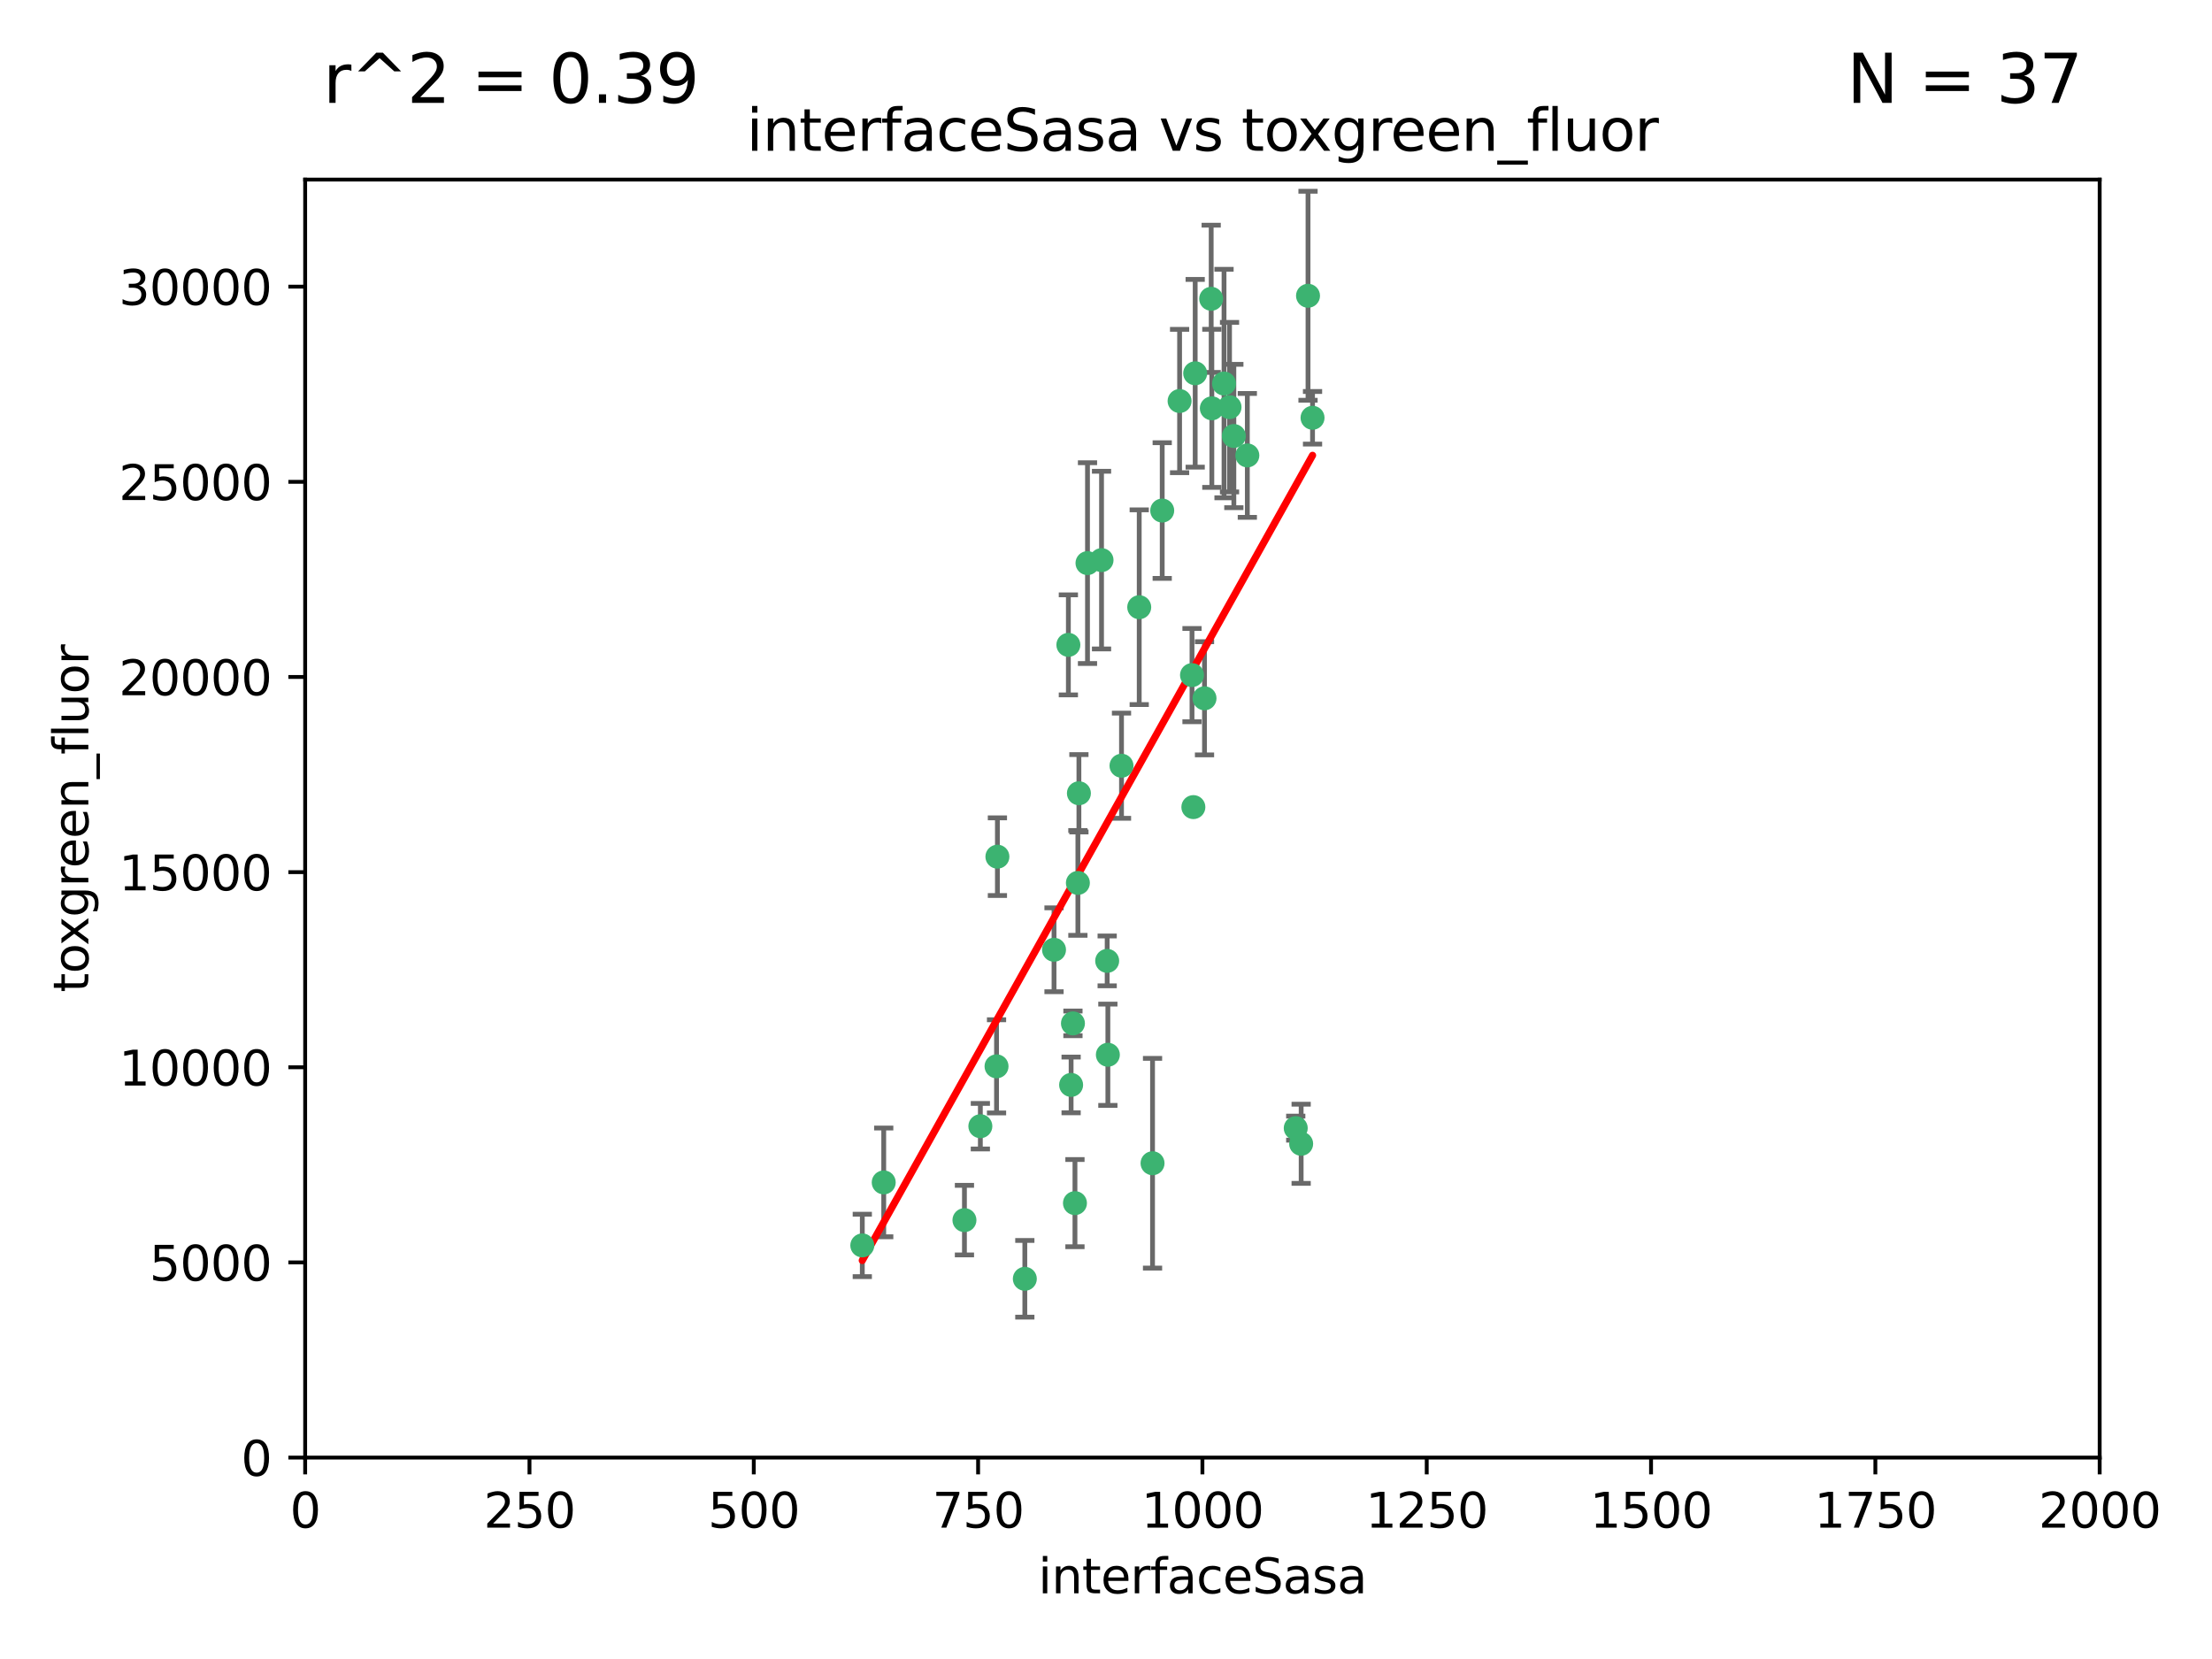 <?xml version="1.0" encoding="utf-8" standalone="no"?>
<!DOCTYPE svg PUBLIC "-//W3C//DTD SVG 1.1//EN"
  "http://www.w3.org/Graphics/SVG/1.1/DTD/svg11.dtd">
<svg xmlns:xlink="http://www.w3.org/1999/xlink" width="460.8pt" height="345.6pt" viewBox="0 0 460.8 345.6" xmlns="http://www.w3.org/2000/svg" version="1.1">
 <defs>
  <style type="text/css">*{stroke-linejoin: round; stroke-linecap: butt}</style>
 </defs>
 <g id="figure_1">
  <g id="patch_1">
   <path d="M 0 345.6 
L 460.8 345.6 
L 460.8 0 
L 0 0 
z
" style="fill: #ffffff"/>
  </g>
  <g id="axes_1">
   <g id="patch_2">
    <path d="M 63.571 303.64 
L 437.4 303.64 
L 437.4 37.411 
L 63.571 37.411 
z
" style="fill: #ffffff"/>
   </g>
   <g id="PathCollection_1">
    <defs>
     <path id="mb6b7b2e621" d="M 0 1.118 
C 0.297 1.118 0.581 1 0.791 0.791 
C 1 0.581 1.118 0.297 1.118 0 
C 1.118 -0.297 1 -0.581 0.791 -0.791 
C 0.581 -1 0.297 -1.118 0 -1.118 
C -0.297 -1.118 -0.581 -1 -0.791 -0.791 
C -1 -0.581 -1.118 -0.297 -1.118 0 
C -1.118 0.297 -1 0.581 -0.791 0.791 
C -0.581 1 -0.297 1.118 0 1.118 
z
" style="stroke: #3cb371"/>
    </defs>
    <g clip-path="url(#pef5863e886)">
     <use xlink:href="#mb6b7b2e621" x="272.484" y="61.614" style="fill: #3cb371; stroke: #3cb371"/>
     <use xlink:href="#mb6b7b2e621" x="257.033" y="90.829" style="fill: #3cb371; stroke: #3cb371"/>
     <use xlink:href="#mb6b7b2e621" x="242.11" y="106.358" style="fill: #3cb371; stroke: #3cb371"/>
     <use xlink:href="#mb6b7b2e621" x="252.448" y="85.062" style="fill: #3cb371; stroke: #3cb371"/>
     <use xlink:href="#mb6b7b2e621" x="254.987" y="79.9" style="fill: #3cb371; stroke: #3cb371"/>
     <use xlink:href="#mb6b7b2e621" x="273.426" y="87.031" style="fill: #3cb371; stroke: #3cb371"/>
     <use xlink:href="#mb6b7b2e621" x="250.921" y="145.468" style="fill: #3cb371; stroke: #3cb371"/>
     <use xlink:href="#mb6b7b2e621" x="229.469" y="116.682" style="fill: #3cb371; stroke: #3cb371"/>
     <use xlink:href="#mb6b7b2e621" x="226.546" y="117.306" style="fill: #3cb371; stroke: #3cb371"/>
     <use xlink:href="#mb6b7b2e621" x="252.312" y="62.244" style="fill: #3cb371; stroke: #3cb371"/>
     <use xlink:href="#mb6b7b2e621" x="179.632" y="259.442" style="fill: #3cb371; stroke: #3cb371"/>
     <use xlink:href="#mb6b7b2e621" x="230.645" y="200.168" style="fill: #3cb371; stroke: #3cb371"/>
     <use xlink:href="#mb6b7b2e621" x="259.843" y="94.872" style="fill: #3cb371; stroke: #3cb371"/>
     <use xlink:href="#mb6b7b2e621" x="248.317" y="140.634" style="fill: #3cb371; stroke: #3cb371"/>
     <use xlink:href="#mb6b7b2e621" x="248.979" y="77.763" style="fill: #3cb371; stroke: #3cb371"/>
     <use xlink:href="#mb6b7b2e621" x="224.757" y="165.251" style="fill: #3cb371; stroke: #3cb371"/>
     <use xlink:href="#mb6b7b2e621" x="256.134" y="84.817" style="fill: #3cb371; stroke: #3cb371"/>
     <use xlink:href="#mb6b7b2e621" x="230.789" y="219.726" style="fill: #3cb371; stroke: #3cb371"/>
     <use xlink:href="#mb6b7b2e621" x="245.731" y="83.54" style="fill: #3cb371; stroke: #3cb371"/>
     <use xlink:href="#mb6b7b2e621" x="269.927" y="235.012" style="fill: #3cb371; stroke: #3cb371"/>
     <use xlink:href="#mb6b7b2e621" x="240.095" y="242.324" style="fill: #3cb371; stroke: #3cb371"/>
     <use xlink:href="#mb6b7b2e621" x="223.133" y="226.007" style="fill: #3cb371; stroke: #3cb371"/>
     <use xlink:href="#mb6b7b2e621" x="219.572" y="197.854" style="fill: #3cb371; stroke: #3cb371"/>
     <use xlink:href="#mb6b7b2e621" x="223.933" y="250.635" style="fill: #3cb371; stroke: #3cb371"/>
     <use xlink:href="#mb6b7b2e621" x="207.778" y="178.461" style="fill: #3cb371; stroke: #3cb371"/>
     <use xlink:href="#mb6b7b2e621" x="207.596" y="222.137" style="fill: #3cb371; stroke: #3cb371"/>
     <use xlink:href="#mb6b7b2e621" x="237.321" y="126.494" style="fill: #3cb371; stroke: #3cb371"/>
     <use xlink:href="#mb6b7b2e621" x="200.912" y="254.176" style="fill: #3cb371; stroke: #3cb371"/>
     <use xlink:href="#mb6b7b2e621" x="184.096" y="246.318" style="fill: #3cb371; stroke: #3cb371"/>
     <use xlink:href="#mb6b7b2e621" x="222.561" y="134.337" style="fill: #3cb371; stroke: #3cb371"/>
     <use xlink:href="#mb6b7b2e621" x="233.63" y="159.514" style="fill: #3cb371; stroke: #3cb371"/>
     <use xlink:href="#mb6b7b2e621" x="271.054" y="238.271" style="fill: #3cb371; stroke: #3cb371"/>
     <use xlink:href="#mb6b7b2e621" x="213.49" y="266.399" style="fill: #3cb371; stroke: #3cb371"/>
     <use xlink:href="#mb6b7b2e621" x="204.226" y="234.61" style="fill: #3cb371; stroke: #3cb371"/>
     <use xlink:href="#mb6b7b2e621" x="223.514" y="213.19" style="fill: #3cb371; stroke: #3cb371"/>
     <use xlink:href="#mb6b7b2e621" x="248.6" y="168.134" style="fill: #3cb371; stroke: #3cb371"/>
     <use xlink:href="#mb6b7b2e621" x="224.544" y="183.926" style="fill: #3cb371; stroke: #3cb371"/>
    </g>
   </g>
   <g id="matplotlib.axis_1">
    <g id="xtick_1">
     <g id="line2d_1">
      <defs>
       <path id="m8e47235106" d="M 0 0 
L 0 3.5 
" style="stroke: #000000; stroke-width: 0.8"/>
      </defs>
      <g>
       <use xlink:href="#m8e47235106" x="63.571" y="303.64" style="stroke: #000000; stroke-width: 0.8"/>
      </g>
     </g>
     <g id="text_1">
      <!-- 0 -->
      <g transform="translate(60.39 318.238)scale(0.1 -0.1)">
       <defs>
        <path id="DejaVuSans-30" d="M 2034 4250 
Q 1547 4250 1301 3770 
Q 1056 3291 1056 2328 
Q 1056 1369 1301 889 
Q 1547 409 2034 409 
Q 2525 409 2770 889 
Q 3016 1369 3016 2328 
Q 3016 3291 2770 3770 
Q 2525 4250 2034 4250 
z
M 2034 4750 
Q 2819 4750 3233 4129 
Q 3647 3509 3647 2328 
Q 3647 1150 3233 529 
Q 2819 -91 2034 -91 
Q 1250 -91 836 529 
Q 422 1150 422 2328 
Q 422 3509 836 4129 
Q 1250 4750 2034 4750 
z
" transform="scale(0.016)"/>
       </defs>
       <use xlink:href="#DejaVuSans-30"/>
      </g>
     </g>
    </g>
    <g id="xtick_2">
     <g id="line2d_2">
      <g>
       <use xlink:href="#m8e47235106" x="110.3" y="303.64" style="stroke: #000000; stroke-width: 0.8"/>
      </g>
     </g>
     <g id="text_2">
      <!-- 250 -->
      <g transform="translate(100.756 318.238)scale(0.1 -0.1)">
       <defs>
        <path id="DejaVuSans-32" d="M 1228 531 
L 3431 531 
L 3431 0 
L 469 0 
L 469 531 
Q 828 903 1448 1529 
Q 2069 2156 2228 2338 
Q 2531 2678 2651 2914 
Q 2772 3150 2772 3378 
Q 2772 3750 2511 3984 
Q 2250 4219 1831 4219 
Q 1534 4219 1204 4116 
Q 875 4013 500 3803 
L 500 4441 
Q 881 4594 1212 4672 
Q 1544 4750 1819 4750 
Q 2544 4750 2975 4387 
Q 3406 4025 3406 3419 
Q 3406 3131 3298 2873 
Q 3191 2616 2906 2266 
Q 2828 2175 2409 1742 
Q 1991 1309 1228 531 
z
" transform="scale(0.016)"/>
        <path id="DejaVuSans-35" d="M 691 4666 
L 3169 4666 
L 3169 4134 
L 1269 4134 
L 1269 2991 
Q 1406 3038 1543 3061 
Q 1681 3084 1819 3084 
Q 2600 3084 3056 2656 
Q 3513 2228 3513 1497 
Q 3513 744 3044 326 
Q 2575 -91 1722 -91 
Q 1428 -91 1123 -41 
Q 819 9 494 109 
L 494 744 
Q 775 591 1075 516 
Q 1375 441 1709 441 
Q 2250 441 2565 725 
Q 2881 1009 2881 1497 
Q 2881 1984 2565 2268 
Q 2250 2553 1709 2553 
Q 1456 2553 1204 2497 
Q 953 2441 691 2322 
L 691 4666 
z
" transform="scale(0.016)"/>
       </defs>
       <use xlink:href="#DejaVuSans-32"/>
       <use xlink:href="#DejaVuSans-35" x="63.623"/>
       <use xlink:href="#DejaVuSans-30" x="127.246"/>
      </g>
     </g>
    </g>
    <g id="xtick_3">
     <g id="line2d_3">
      <g>
       <use xlink:href="#m8e47235106" x="157.028" y="303.64" style="stroke: #000000; stroke-width: 0.8"/>
      </g>
     </g>
     <g id="text_3">
      <!-- 500 -->
      <g transform="translate(147.485 318.238)scale(0.1 -0.1)">
       <use xlink:href="#DejaVuSans-35"/>
       <use xlink:href="#DejaVuSans-30" x="63.623"/>
       <use xlink:href="#DejaVuSans-30" x="127.246"/>
      </g>
     </g>
    </g>
    <g id="xtick_4">
     <g id="line2d_4">
      <g>
       <use xlink:href="#m8e47235106" x="203.757" y="303.64" style="stroke: #000000; stroke-width: 0.8"/>
      </g>
     </g>
     <g id="text_4">
      <!-- 750 -->
      <g transform="translate(194.213 318.238)scale(0.1 -0.1)">
       <defs>
        <path id="DejaVuSans-37" d="M 525 4666 
L 3525 4666 
L 3525 4397 
L 1831 0 
L 1172 0 
L 2766 4134 
L 525 4134 
L 525 4666 
z
" transform="scale(0.016)"/>
       </defs>
       <use xlink:href="#DejaVuSans-37"/>
       <use xlink:href="#DejaVuSans-35" x="63.623"/>
       <use xlink:href="#DejaVuSans-30" x="127.246"/>
      </g>
     </g>
    </g>
    <g id="xtick_5">
     <g id="line2d_5">
      <g>
       <use xlink:href="#m8e47235106" x="250.486" y="303.64" style="stroke: #000000; stroke-width: 0.8"/>
      </g>
     </g>
     <g id="text_5">
      <!-- 1000 -->
      <g transform="translate(237.761 318.238)scale(0.1 -0.1)">
       <defs>
        <path id="DejaVuSans-31" d="M 794 531 
L 1825 531 
L 1825 4091 
L 703 3866 
L 703 4441 
L 1819 4666 
L 2450 4666 
L 2450 531 
L 3481 531 
L 3481 0 
L 794 0 
L 794 531 
z
" transform="scale(0.016)"/>
       </defs>
       <use xlink:href="#DejaVuSans-31"/>
       <use xlink:href="#DejaVuSans-30" x="63.623"/>
       <use xlink:href="#DejaVuSans-30" x="127.246"/>
       <use xlink:href="#DejaVuSans-30" x="190.869"/>
      </g>
     </g>
    </g>
    <g id="xtick_6">
     <g id="line2d_6">
      <g>
       <use xlink:href="#m8e47235106" x="297.214" y="303.64" style="stroke: #000000; stroke-width: 0.8"/>
      </g>
     </g>
     <g id="text_6">
      <!-- 1250 -->
      <g transform="translate(284.489 318.238)scale(0.1 -0.1)">
       <use xlink:href="#DejaVuSans-31"/>
       <use xlink:href="#DejaVuSans-32" x="63.623"/>
       <use xlink:href="#DejaVuSans-35" x="127.246"/>
       <use xlink:href="#DejaVuSans-30" x="190.869"/>
      </g>
     </g>
    </g>
    <g id="xtick_7">
     <g id="line2d_7">
      <g>
       <use xlink:href="#m8e47235106" x="343.943" y="303.64" style="stroke: #000000; stroke-width: 0.8"/>
      </g>
     </g>
     <g id="text_7">
      <!-- 1500 -->
      <g transform="translate(331.218 318.238)scale(0.1 -0.1)">
       <use xlink:href="#DejaVuSans-31"/>
       <use xlink:href="#DejaVuSans-35" x="63.623"/>
       <use xlink:href="#DejaVuSans-30" x="127.246"/>
       <use xlink:href="#DejaVuSans-30" x="190.869"/>
      </g>
     </g>
    </g>
    <g id="xtick_8">
     <g id="line2d_8">
      <g>
       <use xlink:href="#m8e47235106" x="390.671" y="303.64" style="stroke: #000000; stroke-width: 0.8"/>
      </g>
     </g>
     <g id="text_8">
      <!-- 1750 -->
      <g transform="translate(377.946 318.238)scale(0.1 -0.1)">
       <use xlink:href="#DejaVuSans-31"/>
       <use xlink:href="#DejaVuSans-37" x="63.623"/>
       <use xlink:href="#DejaVuSans-35" x="127.246"/>
       <use xlink:href="#DejaVuSans-30" x="190.869"/>
      </g>
     </g>
    </g>
    <g id="xtick_9">
     <g id="line2d_9">
      <g>
       <use xlink:href="#m8e47235106" x="437.4" y="303.64" style="stroke: #000000; stroke-width: 0.8"/>
      </g>
     </g>
     <g id="text_9">
      <!-- 2000 -->
      <g transform="translate(424.675 318.238)scale(0.1 -0.1)">
       <use xlink:href="#DejaVuSans-32"/>
       <use xlink:href="#DejaVuSans-30" x="63.623"/>
       <use xlink:href="#DejaVuSans-30" x="127.246"/>
       <use xlink:href="#DejaVuSans-30" x="190.869"/>
      </g>
     </g>
    </g>
    <g id="text_10">
     <!-- interfaceSasa -->
     <g transform="translate(216.279 331.917)scale(0.1 -0.1)">
      <defs>
       <path id="DejaVuSans-69" d="M 603 3500 
L 1178 3500 
L 1178 0 
L 603 0 
L 603 3500 
z
M 603 4863 
L 1178 4863 
L 1178 4134 
L 603 4134 
L 603 4863 
z
" transform="scale(0.016)"/>
       <path id="DejaVuSans-6e" d="M 3513 2113 
L 3513 0 
L 2938 0 
L 2938 2094 
Q 2938 2591 2744 2837 
Q 2550 3084 2163 3084 
Q 1697 3084 1428 2787 
Q 1159 2491 1159 1978 
L 1159 0 
L 581 0 
L 581 3500 
L 1159 3500 
L 1159 2956 
Q 1366 3272 1645 3428 
Q 1925 3584 2291 3584 
Q 2894 3584 3203 3211 
Q 3513 2838 3513 2113 
z
" transform="scale(0.016)"/>
       <path id="DejaVuSans-74" d="M 1172 4494 
L 1172 3500 
L 2356 3500 
L 2356 3053 
L 1172 3053 
L 1172 1153 
Q 1172 725 1289 603 
Q 1406 481 1766 481 
L 2356 481 
L 2356 0 
L 1766 0 
Q 1100 0 847 248 
Q 594 497 594 1153 
L 594 3053 
L 172 3053 
L 172 3500 
L 594 3500 
L 594 4494 
L 1172 4494 
z
" transform="scale(0.016)"/>
       <path id="DejaVuSans-65" d="M 3597 1894 
L 3597 1613 
L 953 1613 
Q 991 1019 1311 708 
Q 1631 397 2203 397 
Q 2534 397 2845 478 
Q 3156 559 3463 722 
L 3463 178 
Q 3153 47 2828 -22 
Q 2503 -91 2169 -91 
Q 1331 -91 842 396 
Q 353 884 353 1716 
Q 353 2575 817 3079 
Q 1281 3584 2069 3584 
Q 2775 3584 3186 3129 
Q 3597 2675 3597 1894 
z
M 3022 2063 
Q 3016 2534 2758 2815 
Q 2500 3097 2075 3097 
Q 1594 3097 1305 2825 
Q 1016 2553 972 2059 
L 3022 2063 
z
" transform="scale(0.016)"/>
       <path id="DejaVuSans-72" d="M 2631 2963 
Q 2534 3019 2420 3045 
Q 2306 3072 2169 3072 
Q 1681 3072 1420 2755 
Q 1159 2438 1159 1844 
L 1159 0 
L 581 0 
L 581 3500 
L 1159 3500 
L 1159 2956 
Q 1341 3275 1631 3429 
Q 1922 3584 2338 3584 
Q 2397 3584 2469 3576 
Q 2541 3569 2628 3553 
L 2631 2963 
z
" transform="scale(0.016)"/>
       <path id="DejaVuSans-66" d="M 2375 4863 
L 2375 4384 
L 1825 4384 
Q 1516 4384 1395 4259 
Q 1275 4134 1275 3809 
L 1275 3500 
L 2222 3500 
L 2222 3053 
L 1275 3053 
L 1275 0 
L 697 0 
L 697 3053 
L 147 3053 
L 147 3500 
L 697 3500 
L 697 3744 
Q 697 4328 969 4595 
Q 1241 4863 1831 4863 
L 2375 4863 
z
" transform="scale(0.016)"/>
       <path id="DejaVuSans-61" d="M 2194 1759 
Q 1497 1759 1228 1600 
Q 959 1441 959 1056 
Q 959 750 1161 570 
Q 1363 391 1709 391 
Q 2188 391 2477 730 
Q 2766 1069 2766 1631 
L 2766 1759 
L 2194 1759 
z
M 3341 1997 
L 3341 0 
L 2766 0 
L 2766 531 
Q 2569 213 2275 61 
Q 1981 -91 1556 -91 
Q 1019 -91 701 211 
Q 384 513 384 1019 
Q 384 1609 779 1909 
Q 1175 2209 1959 2209 
L 2766 2209 
L 2766 2266 
Q 2766 2663 2505 2880 
Q 2244 3097 1772 3097 
Q 1472 3097 1187 3025 
Q 903 2953 641 2809 
L 641 3341 
Q 956 3463 1253 3523 
Q 1550 3584 1831 3584 
Q 2591 3584 2966 3190 
Q 3341 2797 3341 1997 
z
" transform="scale(0.016)"/>
       <path id="DejaVuSans-63" d="M 3122 3366 
L 3122 2828 
Q 2878 2963 2633 3030 
Q 2388 3097 2138 3097 
Q 1578 3097 1268 2742 
Q 959 2388 959 1747 
Q 959 1106 1268 751 
Q 1578 397 2138 397 
Q 2388 397 2633 464 
Q 2878 531 3122 666 
L 3122 134 
Q 2881 22 2623 -34 
Q 2366 -91 2075 -91 
Q 1284 -91 818 406 
Q 353 903 353 1747 
Q 353 2603 823 3093 
Q 1294 3584 2113 3584 
Q 2378 3584 2631 3529 
Q 2884 3475 3122 3366 
z
" transform="scale(0.016)"/>
       <path id="DejaVuSans-53" d="M 3425 4513 
L 3425 3897 
Q 3066 4069 2747 4153 
Q 2428 4238 2131 4238 
Q 1616 4238 1336 4038 
Q 1056 3838 1056 3469 
Q 1056 3159 1242 3001 
Q 1428 2844 1947 2747 
L 2328 2669 
Q 3034 2534 3370 2195 
Q 3706 1856 3706 1288 
Q 3706 609 3251 259 
Q 2797 -91 1919 -91 
Q 1588 -91 1214 -16 
Q 841 59 441 206 
L 441 856 
Q 825 641 1194 531 
Q 1563 422 1919 422 
Q 2459 422 2753 634 
Q 3047 847 3047 1241 
Q 3047 1584 2836 1778 
Q 2625 1972 2144 2069 
L 1759 2144 
Q 1053 2284 737 2584 
Q 422 2884 422 3419 
Q 422 4038 858 4394 
Q 1294 4750 2059 4750 
Q 2388 4750 2728 4690 
Q 3069 4631 3425 4513 
z
" transform="scale(0.016)"/>
       <path id="DejaVuSans-73" d="M 2834 3397 
L 2834 2853 
Q 2591 2978 2328 3040 
Q 2066 3103 1784 3103 
Q 1356 3103 1142 2972 
Q 928 2841 928 2578 
Q 928 2378 1081 2264 
Q 1234 2150 1697 2047 
L 1894 2003 
Q 2506 1872 2764 1633 
Q 3022 1394 3022 966 
Q 3022 478 2636 193 
Q 2250 -91 1575 -91 
Q 1294 -91 989 -36 
Q 684 19 347 128 
L 347 722 
Q 666 556 975 473 
Q 1284 391 1588 391 
Q 1994 391 2212 530 
Q 2431 669 2431 922 
Q 2431 1156 2273 1281 
Q 2116 1406 1581 1522 
L 1381 1569 
Q 847 1681 609 1914 
Q 372 2147 372 2553 
Q 372 3047 722 3315 
Q 1072 3584 1716 3584 
Q 2034 3584 2315 3537 
Q 2597 3491 2834 3397 
z
" transform="scale(0.016)"/>
      </defs>
      <use xlink:href="#DejaVuSans-69"/>
      <use xlink:href="#DejaVuSans-6e" x="27.783"/>
      <use xlink:href="#DejaVuSans-74" x="91.162"/>
      <use xlink:href="#DejaVuSans-65" x="130.371"/>
      <use xlink:href="#DejaVuSans-72" x="191.895"/>
      <use xlink:href="#DejaVuSans-66" x="233.008"/>
      <use xlink:href="#DejaVuSans-61" x="268.213"/>
      <use xlink:href="#DejaVuSans-63" x="329.492"/>
      <use xlink:href="#DejaVuSans-65" x="384.473"/>
      <use xlink:href="#DejaVuSans-53" x="445.996"/>
      <use xlink:href="#DejaVuSans-61" x="509.473"/>
      <use xlink:href="#DejaVuSans-73" x="570.752"/>
      <use xlink:href="#DejaVuSans-61" x="622.852"/>
     </g>
    </g>
   </g>
   <g id="matplotlib.axis_2">
    <g id="ytick_1">
     <g id="line2d_10">
      <defs>
       <path id="macaa86b6c8" d="M 0 0 
L -3.5 0 
" style="stroke: #000000; stroke-width: 0.8"/>
      </defs>
      <g>
       <use xlink:href="#macaa86b6c8" x="63.571" y="303.64" style="stroke: #000000; stroke-width: 0.8"/>
      </g>
     </g>
     <g id="text_11">
      <!-- 0 -->
      <g transform="translate(50.209 307.439)scale(0.1 -0.1)">
       <use xlink:href="#DejaVuSans-30"/>
      </g>
     </g>
    </g>
    <g id="ytick_2">
     <g id="line2d_11">
      <g>
       <use xlink:href="#macaa86b6c8" x="63.571" y="262.986" style="stroke: #000000; stroke-width: 0.8"/>
      </g>
     </g>
     <g id="text_12">
      <!-- 5000 -->
      <g transform="translate(31.121 266.786)scale(0.1 -0.1)">
       <use xlink:href="#DejaVuSans-35"/>
       <use xlink:href="#DejaVuSans-30" x="63.623"/>
       <use xlink:href="#DejaVuSans-30" x="127.246"/>
       <use xlink:href="#DejaVuSans-30" x="190.869"/>
      </g>
     </g>
    </g>
    <g id="ytick_3">
     <g id="line2d_12">
      <g>
       <use xlink:href="#macaa86b6c8" x="63.571" y="222.333" style="stroke: #000000; stroke-width: 0.8"/>
      </g>
     </g>
     <g id="text_13">
      <!-- 10000 -->
      <g transform="translate(24.759 226.132)scale(0.1 -0.1)">
       <use xlink:href="#DejaVuSans-31"/>
       <use xlink:href="#DejaVuSans-30" x="63.623"/>
       <use xlink:href="#DejaVuSans-30" x="127.246"/>
       <use xlink:href="#DejaVuSans-30" x="190.869"/>
       <use xlink:href="#DejaVuSans-30" x="254.492"/>
      </g>
     </g>
    </g>
    <g id="ytick_4">
     <g id="line2d_13">
      <g>
       <use xlink:href="#macaa86b6c8" x="63.571" y="181.679" style="stroke: #000000; stroke-width: 0.8"/>
      </g>
     </g>
     <g id="text_14">
      <!-- 15000 -->
      <g transform="translate(24.759 185.478)scale(0.1 -0.1)">
       <use xlink:href="#DejaVuSans-31"/>
       <use xlink:href="#DejaVuSans-35" x="63.623"/>
       <use xlink:href="#DejaVuSans-30" x="127.246"/>
       <use xlink:href="#DejaVuSans-30" x="190.869"/>
       <use xlink:href="#DejaVuSans-30" x="254.492"/>
      </g>
     </g>
    </g>
    <g id="ytick_5">
     <g id="line2d_14">
      <g>
       <use xlink:href="#macaa86b6c8" x="63.571" y="141.026" style="stroke: #000000; stroke-width: 0.8"/>
      </g>
     </g>
     <g id="text_15">
      <!-- 20000 -->
      <g transform="translate(24.759 144.825)scale(0.1 -0.1)">
       <use xlink:href="#DejaVuSans-32"/>
       <use xlink:href="#DejaVuSans-30" x="63.623"/>
       <use xlink:href="#DejaVuSans-30" x="127.246"/>
       <use xlink:href="#DejaVuSans-30" x="190.869"/>
       <use xlink:href="#DejaVuSans-30" x="254.492"/>
      </g>
     </g>
    </g>
    <g id="ytick_6">
     <g id="line2d_15">
      <g>
       <use xlink:href="#macaa86b6c8" x="63.571" y="100.372" style="stroke: #000000; stroke-width: 0.8"/>
      </g>
     </g>
     <g id="text_16">
      <!-- 25000 -->
      <g transform="translate(24.759 104.171)scale(0.1 -0.1)">
       <use xlink:href="#DejaVuSans-32"/>
       <use xlink:href="#DejaVuSans-35" x="63.623"/>
       <use xlink:href="#DejaVuSans-30" x="127.246"/>
       <use xlink:href="#DejaVuSans-30" x="190.869"/>
       <use xlink:href="#DejaVuSans-30" x="254.492"/>
      </g>
     </g>
    </g>
    <g id="ytick_7">
     <g id="line2d_16">
      <g>
       <use xlink:href="#macaa86b6c8" x="63.571" y="59.718" style="stroke: #000000; stroke-width: 0.8"/>
      </g>
     </g>
     <g id="text_17">
      <!-- 30000 -->
      <g transform="translate(24.759 63.518)scale(0.1 -0.1)">
       <defs>
        <path id="DejaVuSans-33" d="M 2597 2516 
Q 3050 2419 3304 2112 
Q 3559 1806 3559 1356 
Q 3559 666 3084 287 
Q 2609 -91 1734 -91 
Q 1441 -91 1130 -33 
Q 819 25 488 141 
L 488 750 
Q 750 597 1062 519 
Q 1375 441 1716 441 
Q 2309 441 2620 675 
Q 2931 909 2931 1356 
Q 2931 1769 2642 2001 
Q 2353 2234 1838 2234 
L 1294 2234 
L 1294 2753 
L 1863 2753 
Q 2328 2753 2575 2939 
Q 2822 3125 2822 3475 
Q 2822 3834 2567 4026 
Q 2313 4219 1838 4219 
Q 1578 4219 1281 4162 
Q 984 4106 628 3988 
L 628 4550 
Q 988 4650 1302 4700 
Q 1616 4750 1894 4750 
Q 2613 4750 3031 4423 
Q 3450 4097 3450 3541 
Q 3450 3153 3228 2886 
Q 3006 2619 2597 2516 
z
" transform="scale(0.016)"/>
       </defs>
       <use xlink:href="#DejaVuSans-33"/>
       <use xlink:href="#DejaVuSans-30" x="63.623"/>
       <use xlink:href="#DejaVuSans-30" x="127.246"/>
       <use xlink:href="#DejaVuSans-30" x="190.869"/>
       <use xlink:href="#DejaVuSans-30" x="254.492"/>
      </g>
     </g>
    </g>
    <g id="text_18">
     <!-- toxgreen_fluor -->
     <g transform="translate(18.401 206.72)rotate(-90)scale(0.1 -0.1)">
      <defs>
       <path id="DejaVuSans-6f" d="M 1959 3097 
Q 1497 3097 1228 2736 
Q 959 2375 959 1747 
Q 959 1119 1226 758 
Q 1494 397 1959 397 
Q 2419 397 2687 759 
Q 2956 1122 2956 1747 
Q 2956 2369 2687 2733 
Q 2419 3097 1959 3097 
z
M 1959 3584 
Q 2709 3584 3137 3096 
Q 3566 2609 3566 1747 
Q 3566 888 3137 398 
Q 2709 -91 1959 -91 
Q 1206 -91 779 398 
Q 353 888 353 1747 
Q 353 2609 779 3096 
Q 1206 3584 1959 3584 
z
" transform="scale(0.016)"/>
       <path id="DejaVuSans-78" d="M 3513 3500 
L 2247 1797 
L 3578 0 
L 2900 0 
L 1881 1375 
L 863 0 
L 184 0 
L 1544 1831 
L 300 3500 
L 978 3500 
L 1906 2253 
L 2834 3500 
L 3513 3500 
z
" transform="scale(0.016)"/>
       <path id="DejaVuSans-67" d="M 2906 1791 
Q 2906 2416 2648 2759 
Q 2391 3103 1925 3103 
Q 1463 3103 1205 2759 
Q 947 2416 947 1791 
Q 947 1169 1205 825 
Q 1463 481 1925 481 
Q 2391 481 2648 825 
Q 2906 1169 2906 1791 
z
M 3481 434 
Q 3481 -459 3084 -895 
Q 2688 -1331 1869 -1331 
Q 1566 -1331 1297 -1286 
Q 1028 -1241 775 -1147 
L 775 -588 
Q 1028 -725 1275 -790 
Q 1522 -856 1778 -856 
Q 2344 -856 2625 -561 
Q 2906 -266 2906 331 
L 2906 616 
Q 2728 306 2450 153 
Q 2172 0 1784 0 
Q 1141 0 747 490 
Q 353 981 353 1791 
Q 353 2603 747 3093 
Q 1141 3584 1784 3584 
Q 2172 3584 2450 3431 
Q 2728 3278 2906 2969 
L 2906 3500 
L 3481 3500 
L 3481 434 
z
" transform="scale(0.016)"/>
       <path id="DejaVuSans-5f" d="M 3263 -1063 
L 3263 -1509 
L -63 -1509 
L -63 -1063 
L 3263 -1063 
z
" transform="scale(0.016)"/>
       <path id="DejaVuSans-6c" d="M 603 4863 
L 1178 4863 
L 1178 0 
L 603 0 
L 603 4863 
z
" transform="scale(0.016)"/>
       <path id="DejaVuSans-75" d="M 544 1381 
L 544 3500 
L 1119 3500 
L 1119 1403 
Q 1119 906 1312 657 
Q 1506 409 1894 409 
Q 2359 409 2629 706 
Q 2900 1003 2900 1516 
L 2900 3500 
L 3475 3500 
L 3475 0 
L 2900 0 
L 2900 538 
Q 2691 219 2414 64 
Q 2138 -91 1772 -91 
Q 1169 -91 856 284 
Q 544 659 544 1381 
z
M 1991 3584 
L 1991 3584 
z
" transform="scale(0.016)"/>
      </defs>
      <use xlink:href="#DejaVuSans-74"/>
      <use xlink:href="#DejaVuSans-6f" x="39.209"/>
      <use xlink:href="#DejaVuSans-78" x="97.266"/>
      <use xlink:href="#DejaVuSans-67" x="156.445"/>
      <use xlink:href="#DejaVuSans-72" x="219.922"/>
      <use xlink:href="#DejaVuSans-65" x="258.785"/>
      <use xlink:href="#DejaVuSans-65" x="320.309"/>
      <use xlink:href="#DejaVuSans-6e" x="381.832"/>
      <use xlink:href="#DejaVuSans-5f" x="445.211"/>
      <use xlink:href="#DejaVuSans-66" x="495.211"/>
      <use xlink:href="#DejaVuSans-6c" x="530.416"/>
      <use xlink:href="#DejaVuSans-75" x="558.199"/>
      <use xlink:href="#DejaVuSans-6f" x="621.578"/>
      <use xlink:href="#DejaVuSans-72" x="682.76"/>
     </g>
    </g>
   </g>
   <g id="LineCollection_1">
    <path d="M 272.484 83.38 
L 272.484 39.848 
" clip-path="url(#pef5863e886)" style="fill: none; stroke: #696969"/>
    <path d="M 257.033 105.759 
L 257.033 75.9 
" clip-path="url(#pef5863e886)" style="fill: none; stroke: #696969"/>
    <path d="M 242.11 120.489 
L 242.11 92.227 
" clip-path="url(#pef5863e886)" style="fill: none; stroke: #696969"/>
    <path d="M 252.448 101.528 
L 252.448 68.595 
" clip-path="url(#pef5863e886)" style="fill: none; stroke: #696969"/>
    <path d="M 254.987 103.698 
L 254.987 56.102 
" clip-path="url(#pef5863e886)" style="fill: none; stroke: #696969"/>
    <path d="M 273.426 92.506 
L 273.426 81.557 
" clip-path="url(#pef5863e886)" style="fill: none; stroke: #696969"/>
    <path d="M 250.921 157.254 
L 250.921 133.683 
" clip-path="url(#pef5863e886)" style="fill: none; stroke: #696969"/>
    <path d="M 229.469 135.19 
L 229.469 98.175 
" clip-path="url(#pef5863e886)" style="fill: none; stroke: #696969"/>
    <path d="M 226.546 138.218 
L 226.546 96.393 
" clip-path="url(#pef5863e886)" style="fill: none; stroke: #696969"/>
    <path d="M 252.312 77.579 
L 252.312 46.91 
" clip-path="url(#pef5863e886)" style="fill: none; stroke: #696969"/>
    <path d="M 179.632 265.941 
L 179.632 252.944 
" clip-path="url(#pef5863e886)" style="fill: none; stroke: #696969"/>
    <path d="M 230.645 205.359 
L 230.645 194.977 
" clip-path="url(#pef5863e886)" style="fill: none; stroke: #696969"/>
    <path d="M 259.843 107.775 
L 259.843 81.969 
" clip-path="url(#pef5863e886)" style="fill: none; stroke: #696969"/>
    <path d="M 248.317 150.349 
L 248.317 130.92 
" clip-path="url(#pef5863e886)" style="fill: none; stroke: #696969"/>
    <path d="M 248.979 97.317 
L 248.979 58.209 
" clip-path="url(#pef5863e886)" style="fill: none; stroke: #696969"/>
    <path d="M 224.757 173.31 
L 224.757 157.193 
" clip-path="url(#pef5863e886)" style="fill: none; stroke: #696969"/>
    <path d="M 256.134 102.476 
L 256.134 67.157 
" clip-path="url(#pef5863e886)" style="fill: none; stroke: #696969"/>
    <path d="M 230.789 230.277 
L 230.789 209.176 
" clip-path="url(#pef5863e886)" style="fill: none; stroke: #696969"/>
    <path d="M 245.731 98.468 
L 245.731 68.613 
" clip-path="url(#pef5863e886)" style="fill: none; stroke: #696969"/>
    <path d="M 269.927 237.516 
L 269.927 232.507 
" clip-path="url(#pef5863e886)" style="fill: none; stroke: #696969"/>
    <path d="M 240.095 264.166 
L 240.095 220.481 
" clip-path="url(#pef5863e886)" style="fill: none; stroke: #696969"/>
    <path d="M 223.133 231.811 
L 223.133 220.203 
" clip-path="url(#pef5863e886)" style="fill: none; stroke: #696969"/>
    <path d="M 219.572 206.59 
L 219.572 189.118 
" clip-path="url(#pef5863e886)" style="fill: none; stroke: #696969"/>
    <path d="M 223.933 259.717 
L 223.933 241.553 
" clip-path="url(#pef5863e886)" style="fill: none; stroke: #696969"/>
    <path d="M 207.778 186.549 
L 207.778 170.372 
" clip-path="url(#pef5863e886)" style="fill: none; stroke: #696969"/>
    <path d="M 207.596 231.84 
L 207.596 212.434 
" clip-path="url(#pef5863e886)" style="fill: none; stroke: #696969"/>
    <path d="M 237.321 146.774 
L 237.321 106.214 
" clip-path="url(#pef5863e886)" style="fill: none; stroke: #696969"/>
    <path d="M 200.912 261.425 
L 200.912 246.927 
" clip-path="url(#pef5863e886)" style="fill: none; stroke: #696969"/>
    <path d="M 184.096 257.644 
L 184.096 234.991 
" clip-path="url(#pef5863e886)" style="fill: none; stroke: #696969"/>
    <path d="M 222.561 144.76 
L 222.561 123.915 
" clip-path="url(#pef5863e886)" style="fill: none; stroke: #696969"/>
    <path d="M 233.63 170.467 
L 233.63 148.56 
" clip-path="url(#pef5863e886)" style="fill: none; stroke: #696969"/>
    <path d="M 271.054 246.513 
L 271.054 230.028 
" clip-path="url(#pef5863e886)" style="fill: none; stroke: #696969"/>
    <path d="M 213.49 274.385 
L 213.49 258.414 
" clip-path="url(#pef5863e886)" style="fill: none; stroke: #696969"/>
    <path d="M 204.226 239.354 
L 204.226 229.865 
" clip-path="url(#pef5863e886)" style="fill: none; stroke: #696969"/>
    <path d="M 223.514 215.762 
L 223.514 210.618 
" clip-path="url(#pef5863e886)" style="fill: none; stroke: #696969"/>
    <path d="M 248.6 168.892 
L 248.6 167.376 
" clip-path="url(#pef5863e886)" style="fill: none; stroke: #696969"/>
    <path d="M 224.544 194.845 
L 224.544 173.007 
" clip-path="url(#pef5863e886)" style="fill: none; stroke: #696969"/>
   </g>
   <g id="line2d_17">
    <defs>
     <path id="med84f4da8b" d="M 2 0 
L -2 -0 
" style="stroke: #696969"/>
    </defs>
    <g clip-path="url(#pef5863e886)">
     <use xlink:href="#med84f4da8b" x="272.484" y="83.38" style="fill: #696969; stroke: #696969"/>
     <use xlink:href="#med84f4da8b" x="257.033" y="105.759" style="fill: #696969; stroke: #696969"/>
     <use xlink:href="#med84f4da8b" x="242.11" y="120.489" style="fill: #696969; stroke: #696969"/>
     <use xlink:href="#med84f4da8b" x="252.448" y="101.528" style="fill: #696969; stroke: #696969"/>
     <use xlink:href="#med84f4da8b" x="254.987" y="103.698" style="fill: #696969; stroke: #696969"/>
     <use xlink:href="#med84f4da8b" x="273.426" y="92.506" style="fill: #696969; stroke: #696969"/>
     <use xlink:href="#med84f4da8b" x="250.921" y="157.254" style="fill: #696969; stroke: #696969"/>
     <use xlink:href="#med84f4da8b" x="229.469" y="135.19" style="fill: #696969; stroke: #696969"/>
     <use xlink:href="#med84f4da8b" x="226.546" y="138.218" style="fill: #696969; stroke: #696969"/>
     <use xlink:href="#med84f4da8b" x="252.312" y="77.579" style="fill: #696969; stroke: #696969"/>
     <use xlink:href="#med84f4da8b" x="179.632" y="265.941" style="fill: #696969; stroke: #696969"/>
     <use xlink:href="#med84f4da8b" x="230.645" y="205.359" style="fill: #696969; stroke: #696969"/>
     <use xlink:href="#med84f4da8b" x="259.843" y="107.775" style="fill: #696969; stroke: #696969"/>
     <use xlink:href="#med84f4da8b" x="248.317" y="150.349" style="fill: #696969; stroke: #696969"/>
     <use xlink:href="#med84f4da8b" x="248.979" y="97.317" style="fill: #696969; stroke: #696969"/>
     <use xlink:href="#med84f4da8b" x="224.757" y="173.31" style="fill: #696969; stroke: #696969"/>
     <use xlink:href="#med84f4da8b" x="256.134" y="102.476" style="fill: #696969; stroke: #696969"/>
     <use xlink:href="#med84f4da8b" x="230.789" y="230.277" style="fill: #696969; stroke: #696969"/>
     <use xlink:href="#med84f4da8b" x="245.731" y="98.468" style="fill: #696969; stroke: #696969"/>
     <use xlink:href="#med84f4da8b" x="269.927" y="237.516" style="fill: #696969; stroke: #696969"/>
     <use xlink:href="#med84f4da8b" x="240.095" y="264.166" style="fill: #696969; stroke: #696969"/>
     <use xlink:href="#med84f4da8b" x="223.133" y="231.811" style="fill: #696969; stroke: #696969"/>
     <use xlink:href="#med84f4da8b" x="219.572" y="206.59" style="fill: #696969; stroke: #696969"/>
     <use xlink:href="#med84f4da8b" x="223.933" y="259.717" style="fill: #696969; stroke: #696969"/>
     <use xlink:href="#med84f4da8b" x="207.778" y="186.549" style="fill: #696969; stroke: #696969"/>
     <use xlink:href="#med84f4da8b" x="207.596" y="231.84" style="fill: #696969; stroke: #696969"/>
     <use xlink:href="#med84f4da8b" x="237.321" y="146.774" style="fill: #696969; stroke: #696969"/>
     <use xlink:href="#med84f4da8b" x="200.912" y="261.425" style="fill: #696969; stroke: #696969"/>
     <use xlink:href="#med84f4da8b" x="184.096" y="257.644" style="fill: #696969; stroke: #696969"/>
     <use xlink:href="#med84f4da8b" x="222.561" y="144.76" style="fill: #696969; stroke: #696969"/>
     <use xlink:href="#med84f4da8b" x="233.63" y="170.467" style="fill: #696969; stroke: #696969"/>
     <use xlink:href="#med84f4da8b" x="271.054" y="246.513" style="fill: #696969; stroke: #696969"/>
     <use xlink:href="#med84f4da8b" x="213.49" y="274.385" style="fill: #696969; stroke: #696969"/>
     <use xlink:href="#med84f4da8b" x="204.226" y="239.354" style="fill: #696969; stroke: #696969"/>
     <use xlink:href="#med84f4da8b" x="223.514" y="215.762" style="fill: #696969; stroke: #696969"/>
     <use xlink:href="#med84f4da8b" x="248.6" y="168.892" style="fill: #696969; stroke: #696969"/>
     <use xlink:href="#med84f4da8b" x="224.544" y="194.845" style="fill: #696969; stroke: #696969"/>
    </g>
   </g>
   <g id="line2d_18">
    <g clip-path="url(#pef5863e886)">
     <use xlink:href="#med84f4da8b" x="272.484" y="39.848" style="fill: #696969; stroke: #696969"/>
     <use xlink:href="#med84f4da8b" x="257.033" y="75.9" style="fill: #696969; stroke: #696969"/>
     <use xlink:href="#med84f4da8b" x="242.11" y="92.227" style="fill: #696969; stroke: #696969"/>
     <use xlink:href="#med84f4da8b" x="252.448" y="68.595" style="fill: #696969; stroke: #696969"/>
     <use xlink:href="#med84f4da8b" x="254.987" y="56.102" style="fill: #696969; stroke: #696969"/>
     <use xlink:href="#med84f4da8b" x="273.426" y="81.557" style="fill: #696969; stroke: #696969"/>
     <use xlink:href="#med84f4da8b" x="250.921" y="133.683" style="fill: #696969; stroke: #696969"/>
     <use xlink:href="#med84f4da8b" x="229.469" y="98.175" style="fill: #696969; stroke: #696969"/>
     <use xlink:href="#med84f4da8b" x="226.546" y="96.393" style="fill: #696969; stroke: #696969"/>
     <use xlink:href="#med84f4da8b" x="252.312" y="46.91" style="fill: #696969; stroke: #696969"/>
     <use xlink:href="#med84f4da8b" x="179.632" y="252.944" style="fill: #696969; stroke: #696969"/>
     <use xlink:href="#med84f4da8b" x="230.645" y="194.977" style="fill: #696969; stroke: #696969"/>
     <use xlink:href="#med84f4da8b" x="259.843" y="81.969" style="fill: #696969; stroke: #696969"/>
     <use xlink:href="#med84f4da8b" x="248.317" y="130.92" style="fill: #696969; stroke: #696969"/>
     <use xlink:href="#med84f4da8b" x="248.979" y="58.209" style="fill: #696969; stroke: #696969"/>
     <use xlink:href="#med84f4da8b" x="224.757" y="157.193" style="fill: #696969; stroke: #696969"/>
     <use xlink:href="#med84f4da8b" x="256.134" y="67.157" style="fill: #696969; stroke: #696969"/>
     <use xlink:href="#med84f4da8b" x="230.789" y="209.176" style="fill: #696969; stroke: #696969"/>
     <use xlink:href="#med84f4da8b" x="245.731" y="68.613" style="fill: #696969; stroke: #696969"/>
     <use xlink:href="#med84f4da8b" x="269.927" y="232.507" style="fill: #696969; stroke: #696969"/>
     <use xlink:href="#med84f4da8b" x="240.095" y="220.481" style="fill: #696969; stroke: #696969"/>
     <use xlink:href="#med84f4da8b" x="223.133" y="220.203" style="fill: #696969; stroke: #696969"/>
     <use xlink:href="#med84f4da8b" x="219.572" y="189.118" style="fill: #696969; stroke: #696969"/>
     <use xlink:href="#med84f4da8b" x="223.933" y="241.553" style="fill: #696969; stroke: #696969"/>
     <use xlink:href="#med84f4da8b" x="207.778" y="170.372" style="fill: #696969; stroke: #696969"/>
     <use xlink:href="#med84f4da8b" x="207.596" y="212.434" style="fill: #696969; stroke: #696969"/>
     <use xlink:href="#med84f4da8b" x="237.321" y="106.214" style="fill: #696969; stroke: #696969"/>
     <use xlink:href="#med84f4da8b" x="200.912" y="246.927" style="fill: #696969; stroke: #696969"/>
     <use xlink:href="#med84f4da8b" x="184.096" y="234.991" style="fill: #696969; stroke: #696969"/>
     <use xlink:href="#med84f4da8b" x="222.561" y="123.915" style="fill: #696969; stroke: #696969"/>
     <use xlink:href="#med84f4da8b" x="233.63" y="148.56" style="fill: #696969; stroke: #696969"/>
     <use xlink:href="#med84f4da8b" x="271.054" y="230.028" style="fill: #696969; stroke: #696969"/>
     <use xlink:href="#med84f4da8b" x="213.49" y="258.414" style="fill: #696969; stroke: #696969"/>
     <use xlink:href="#med84f4da8b" x="204.226" y="229.865" style="fill: #696969; stroke: #696969"/>
     <use xlink:href="#med84f4da8b" x="223.514" y="210.618" style="fill: #696969; stroke: #696969"/>
     <use xlink:href="#med84f4da8b" x="248.6" y="167.376" style="fill: #696969; stroke: #696969"/>
     <use xlink:href="#med84f4da8b" x="224.544" y="173.007" style="fill: #696969; stroke: #696969"/>
    </g>
   </g>
   <g id="line2d_19">
    <path d="M 272.484 96.542 
L 257.033 124.17 
L 242.11 150.856 
L 252.448 132.369 
L 254.987 127.83 
L 273.426 94.858 
L 250.921 135.1 
L 229.469 173.461 
L 226.546 178.689 
L 252.312 132.613 
L 179.632 262.58 
L 230.645 171.359 
L 259.843 119.147 
L 248.317 139.756 
L 248.979 138.573 
L 224.757 181.887 
L 256.134 125.778 
L 230.789 171.101 
L 245.731 144.382 
L 269.927 101.115 
L 240.095 154.459 
L 223.133 184.792 
L 219.572 191.159 
L 223.933 183.361 
L 207.778 212.25 
L 207.596 212.574 
L 237.321 159.42 
L 200.912 224.526 
L 184.096 254.598 
L 222.561 185.815 
L 233.63 166.021 
L 271.054 99.099 
L 213.49 202.035 
L 204.226 218.6 
L 223.514 184.11 
L 248.6 139.251 
L 224.544 182.268 
" clip-path="url(#pef5863e886)" style="fill: none; stroke: #ff0000; stroke-width: 1.5; stroke-linecap: square"/>
   </g>
   <g id="line2d_20">
    <defs>
     <path id="ma9816cb243" d="M 0 2 
C 0.53 2 1.039 1.789 1.414 1.414 
C 1.789 1.039 2 0.53 2 0 
C 2 -0.53 1.789 -1.039 1.414 -1.414 
C 1.039 -1.789 0.53 -2 0 -2 
C -0.53 -2 -1.039 -1.789 -1.414 -1.414 
C -1.789 -1.039 -2 -0.53 -2 0 
C -2 0.53 -1.789 1.039 -1.414 1.414 
C -1.039 1.789 -0.53 2 0 2 
z
" style="stroke: #3cb371"/>
    </defs>
    <g clip-path="url(#pef5863e886)">
     <use xlink:href="#ma9816cb243" x="272.484" y="61.614" style="fill: #3cb371; stroke: #3cb371"/>
     <use xlink:href="#ma9816cb243" x="257.033" y="90.829" style="fill: #3cb371; stroke: #3cb371"/>
     <use xlink:href="#ma9816cb243" x="242.11" y="106.358" style="fill: #3cb371; stroke: #3cb371"/>
     <use xlink:href="#ma9816cb243" x="252.448" y="85.062" style="fill: #3cb371; stroke: #3cb371"/>
     <use xlink:href="#ma9816cb243" x="254.987" y="79.9" style="fill: #3cb371; stroke: #3cb371"/>
     <use xlink:href="#ma9816cb243" x="273.426" y="87.031" style="fill: #3cb371; stroke: #3cb371"/>
     <use xlink:href="#ma9816cb243" x="250.921" y="145.468" style="fill: #3cb371; stroke: #3cb371"/>
     <use xlink:href="#ma9816cb243" x="229.469" y="116.682" style="fill: #3cb371; stroke: #3cb371"/>
     <use xlink:href="#ma9816cb243" x="226.546" y="117.306" style="fill: #3cb371; stroke: #3cb371"/>
     <use xlink:href="#ma9816cb243" x="252.312" y="62.244" style="fill: #3cb371; stroke: #3cb371"/>
     <use xlink:href="#ma9816cb243" x="179.632" y="259.442" style="fill: #3cb371; stroke: #3cb371"/>
     <use xlink:href="#ma9816cb243" x="230.645" y="200.168" style="fill: #3cb371; stroke: #3cb371"/>
     <use xlink:href="#ma9816cb243" x="259.843" y="94.872" style="fill: #3cb371; stroke: #3cb371"/>
     <use xlink:href="#ma9816cb243" x="248.317" y="140.634" style="fill: #3cb371; stroke: #3cb371"/>
     <use xlink:href="#ma9816cb243" x="248.979" y="77.763" style="fill: #3cb371; stroke: #3cb371"/>
     <use xlink:href="#ma9816cb243" x="224.757" y="165.251" style="fill: #3cb371; stroke: #3cb371"/>
     <use xlink:href="#ma9816cb243" x="256.134" y="84.817" style="fill: #3cb371; stroke: #3cb371"/>
     <use xlink:href="#ma9816cb243" x="230.789" y="219.726" style="fill: #3cb371; stroke: #3cb371"/>
     <use xlink:href="#ma9816cb243" x="245.731" y="83.54" style="fill: #3cb371; stroke: #3cb371"/>
     <use xlink:href="#ma9816cb243" x="269.927" y="235.012" style="fill: #3cb371; stroke: #3cb371"/>
     <use xlink:href="#ma9816cb243" x="240.095" y="242.324" style="fill: #3cb371; stroke: #3cb371"/>
     <use xlink:href="#ma9816cb243" x="223.133" y="226.007" style="fill: #3cb371; stroke: #3cb371"/>
     <use xlink:href="#ma9816cb243" x="219.572" y="197.854" style="fill: #3cb371; stroke: #3cb371"/>
     <use xlink:href="#ma9816cb243" x="223.933" y="250.635" style="fill: #3cb371; stroke: #3cb371"/>
     <use xlink:href="#ma9816cb243" x="207.778" y="178.461" style="fill: #3cb371; stroke: #3cb371"/>
     <use xlink:href="#ma9816cb243" x="207.596" y="222.137" style="fill: #3cb371; stroke: #3cb371"/>
     <use xlink:href="#ma9816cb243" x="237.321" y="126.494" style="fill: #3cb371; stroke: #3cb371"/>
     <use xlink:href="#ma9816cb243" x="200.912" y="254.176" style="fill: #3cb371; stroke: #3cb371"/>
     <use xlink:href="#ma9816cb243" x="184.096" y="246.318" style="fill: #3cb371; stroke: #3cb371"/>
     <use xlink:href="#ma9816cb243" x="222.561" y="134.337" style="fill: #3cb371; stroke: #3cb371"/>
     <use xlink:href="#ma9816cb243" x="233.63" y="159.514" style="fill: #3cb371; stroke: #3cb371"/>
     <use xlink:href="#ma9816cb243" x="271.054" y="238.271" style="fill: #3cb371; stroke: #3cb371"/>
     <use xlink:href="#ma9816cb243" x="213.49" y="266.399" style="fill: #3cb371; stroke: #3cb371"/>
     <use xlink:href="#ma9816cb243" x="204.226" y="234.61" style="fill: #3cb371; stroke: #3cb371"/>
     <use xlink:href="#ma9816cb243" x="223.514" y="213.19" style="fill: #3cb371; stroke: #3cb371"/>
     <use xlink:href="#ma9816cb243" x="248.6" y="168.134" style="fill: #3cb371; stroke: #3cb371"/>
     <use xlink:href="#ma9816cb243" x="224.544" y="183.926" style="fill: #3cb371; stroke: #3cb371"/>
    </g>
   </g>
   <g id="patch_3">
    <path d="M 63.571 303.64 
L 63.571 37.411 
" style="fill: none; stroke: #000000; stroke-width: 0.8; stroke-linejoin: miter; stroke-linecap: square"/>
   </g>
   <g id="patch_4">
    <path d="M 437.4 303.64 
L 437.4 37.411 
" style="fill: none; stroke: #000000; stroke-width: 0.8; stroke-linejoin: miter; stroke-linecap: square"/>
   </g>
   <g id="patch_5">
    <path d="M 63.571 303.64 
L 437.4 303.64 
" style="fill: none; stroke: #000000; stroke-width: 0.8; stroke-linejoin: miter; stroke-linecap: square"/>
   </g>
   <g id="patch_6">
    <path d="M 63.571 37.411 
L 437.4 37.411 
" style="fill: none; stroke: #000000; stroke-width: 0.8; stroke-linejoin: miter; stroke-linecap: square"/>
   </g>
   <g id="text_19">
    <!-- N = 37 -->
    <g transform="translate(384.743 21.426)scale(0.14 -0.14)">
     <defs>
      <path id="DejaVuSans-4e" d="M 628 4666 
L 1478 4666 
L 3547 763 
L 3547 4666 
L 4159 4666 
L 4159 0 
L 3309 0 
L 1241 3903 
L 1241 0 
L 628 0 
L 628 4666 
z
" transform="scale(0.016)"/>
      <path id="DejaVuSans-20" transform="scale(0.016)"/>
      <path id="DejaVuSans-3d" d="M 678 2906 
L 4684 2906 
L 4684 2381 
L 678 2381 
L 678 2906 
z
M 678 1631 
L 4684 1631 
L 4684 1100 
L 678 1100 
L 678 1631 
z
" transform="scale(0.016)"/>
     </defs>
     <use xlink:href="#DejaVuSans-4e"/>
     <use xlink:href="#DejaVuSans-20" x="74.805"/>
     <use xlink:href="#DejaVuSans-3d" x="106.592"/>
     <use xlink:href="#DejaVuSans-20" x="190.381"/>
     <use xlink:href="#DejaVuSans-33" x="222.168"/>
     <use xlink:href="#DejaVuSans-37" x="285.791"/>
    </g>
   </g>
   <g id="text_20">
    <!-- r^2 = 0.39 -->
    <g transform="translate(67.31 21.426)scale(0.14 -0.14)">
     <defs>
      <path id="DejaVuSans-5e" d="M 2988 4666 
L 4684 2925 
L 4056 2925 
L 2681 4159 
L 1306 2925 
L 678 2925 
L 2375 4666 
L 2988 4666 
z
" transform="scale(0.016)"/>
      <path id="DejaVuSans-2e" d="M 684 794 
L 1344 794 
L 1344 0 
L 684 0 
L 684 794 
z
" transform="scale(0.016)"/>
      <path id="DejaVuSans-39" d="M 703 97 
L 703 672 
Q 941 559 1184 500 
Q 1428 441 1663 441 
Q 2288 441 2617 861 
Q 2947 1281 2994 2138 
Q 2813 1869 2534 1725 
Q 2256 1581 1919 1581 
Q 1219 1581 811 2004 
Q 403 2428 403 3163 
Q 403 3881 828 4315 
Q 1253 4750 1959 4750 
Q 2769 4750 3195 4129 
Q 3622 3509 3622 2328 
Q 3622 1225 3098 567 
Q 2575 -91 1691 -91 
Q 1453 -91 1209 -44 
Q 966 3 703 97 
z
M 1959 2075 
Q 2384 2075 2632 2365 
Q 2881 2656 2881 3163 
Q 2881 3666 2632 3958 
Q 2384 4250 1959 4250 
Q 1534 4250 1286 3958 
Q 1038 3666 1038 3163 
Q 1038 2656 1286 2365 
Q 1534 2075 1959 2075 
z
" transform="scale(0.016)"/>
     </defs>
     <use xlink:href="#DejaVuSans-72"/>
     <use xlink:href="#DejaVuSans-5e" x="41.113"/>
     <use xlink:href="#DejaVuSans-32" x="124.902"/>
     <use xlink:href="#DejaVuSans-20" x="188.525"/>
     <use xlink:href="#DejaVuSans-3d" x="220.312"/>
     <use xlink:href="#DejaVuSans-20" x="304.102"/>
     <use xlink:href="#DejaVuSans-30" x="335.889"/>
     <use xlink:href="#DejaVuSans-2e" x="399.512"/>
     <use xlink:href="#DejaVuSans-33" x="431.299"/>
     <use xlink:href="#DejaVuSans-39" x="494.922"/>
    </g>
   </g>
   <g id="text_21">
    <!-- interfaceSasa vs toxgreen_fluor -->
    <g transform="translate(155.513 31.411)scale(0.12 -0.12)">
     <defs>
      <path id="DejaVuSans-76" d="M 191 3500 
L 800 3500 
L 1894 563 
L 2988 3500 
L 3597 3500 
L 2284 0 
L 1503 0 
L 191 3500 
z
" transform="scale(0.016)"/>
     </defs>
     <use xlink:href="#DejaVuSans-69"/>
     <use xlink:href="#DejaVuSans-6e" x="27.783"/>
     <use xlink:href="#DejaVuSans-74" x="91.162"/>
     <use xlink:href="#DejaVuSans-65" x="130.371"/>
     <use xlink:href="#DejaVuSans-72" x="191.895"/>
     <use xlink:href="#DejaVuSans-66" x="233.008"/>
     <use xlink:href="#DejaVuSans-61" x="268.213"/>
     <use xlink:href="#DejaVuSans-63" x="329.492"/>
     <use xlink:href="#DejaVuSans-65" x="384.473"/>
     <use xlink:href="#DejaVuSans-53" x="445.996"/>
     <use xlink:href="#DejaVuSans-61" x="509.473"/>
     <use xlink:href="#DejaVuSans-73" x="570.752"/>
     <use xlink:href="#DejaVuSans-61" x="622.852"/>
     <use xlink:href="#DejaVuSans-20" x="684.131"/>
     <use xlink:href="#DejaVuSans-76" x="715.918"/>
     <use xlink:href="#DejaVuSans-73" x="775.098"/>
     <use xlink:href="#DejaVuSans-20" x="827.197"/>
     <use xlink:href="#DejaVuSans-74" x="858.984"/>
     <use xlink:href="#DejaVuSans-6f" x="898.193"/>
     <use xlink:href="#DejaVuSans-78" x="956.25"/>
     <use xlink:href="#DejaVuSans-67" x="1015.43"/>
     <use xlink:href="#DejaVuSans-72" x="1078.906"/>
     <use xlink:href="#DejaVuSans-65" x="1117.77"/>
     <use xlink:href="#DejaVuSans-65" x="1179.293"/>
     <use xlink:href="#DejaVuSans-6e" x="1240.816"/>
     <use xlink:href="#DejaVuSans-5f" x="1304.195"/>
     <use xlink:href="#DejaVuSans-66" x="1354.195"/>
     <use xlink:href="#DejaVuSans-6c" x="1389.4"/>
     <use xlink:href="#DejaVuSans-75" x="1417.184"/>
     <use xlink:href="#DejaVuSans-6f" x="1480.562"/>
     <use xlink:href="#DejaVuSans-72" x="1541.744"/>
    </g>
   </g>
  </g>
 </g>
 <defs>
  <clipPath id="pef5863e886">
   <rect x="63.571" y="37.411" width="373.829" height="266.229"/>
  </clipPath>
 </defs>
</svg>
